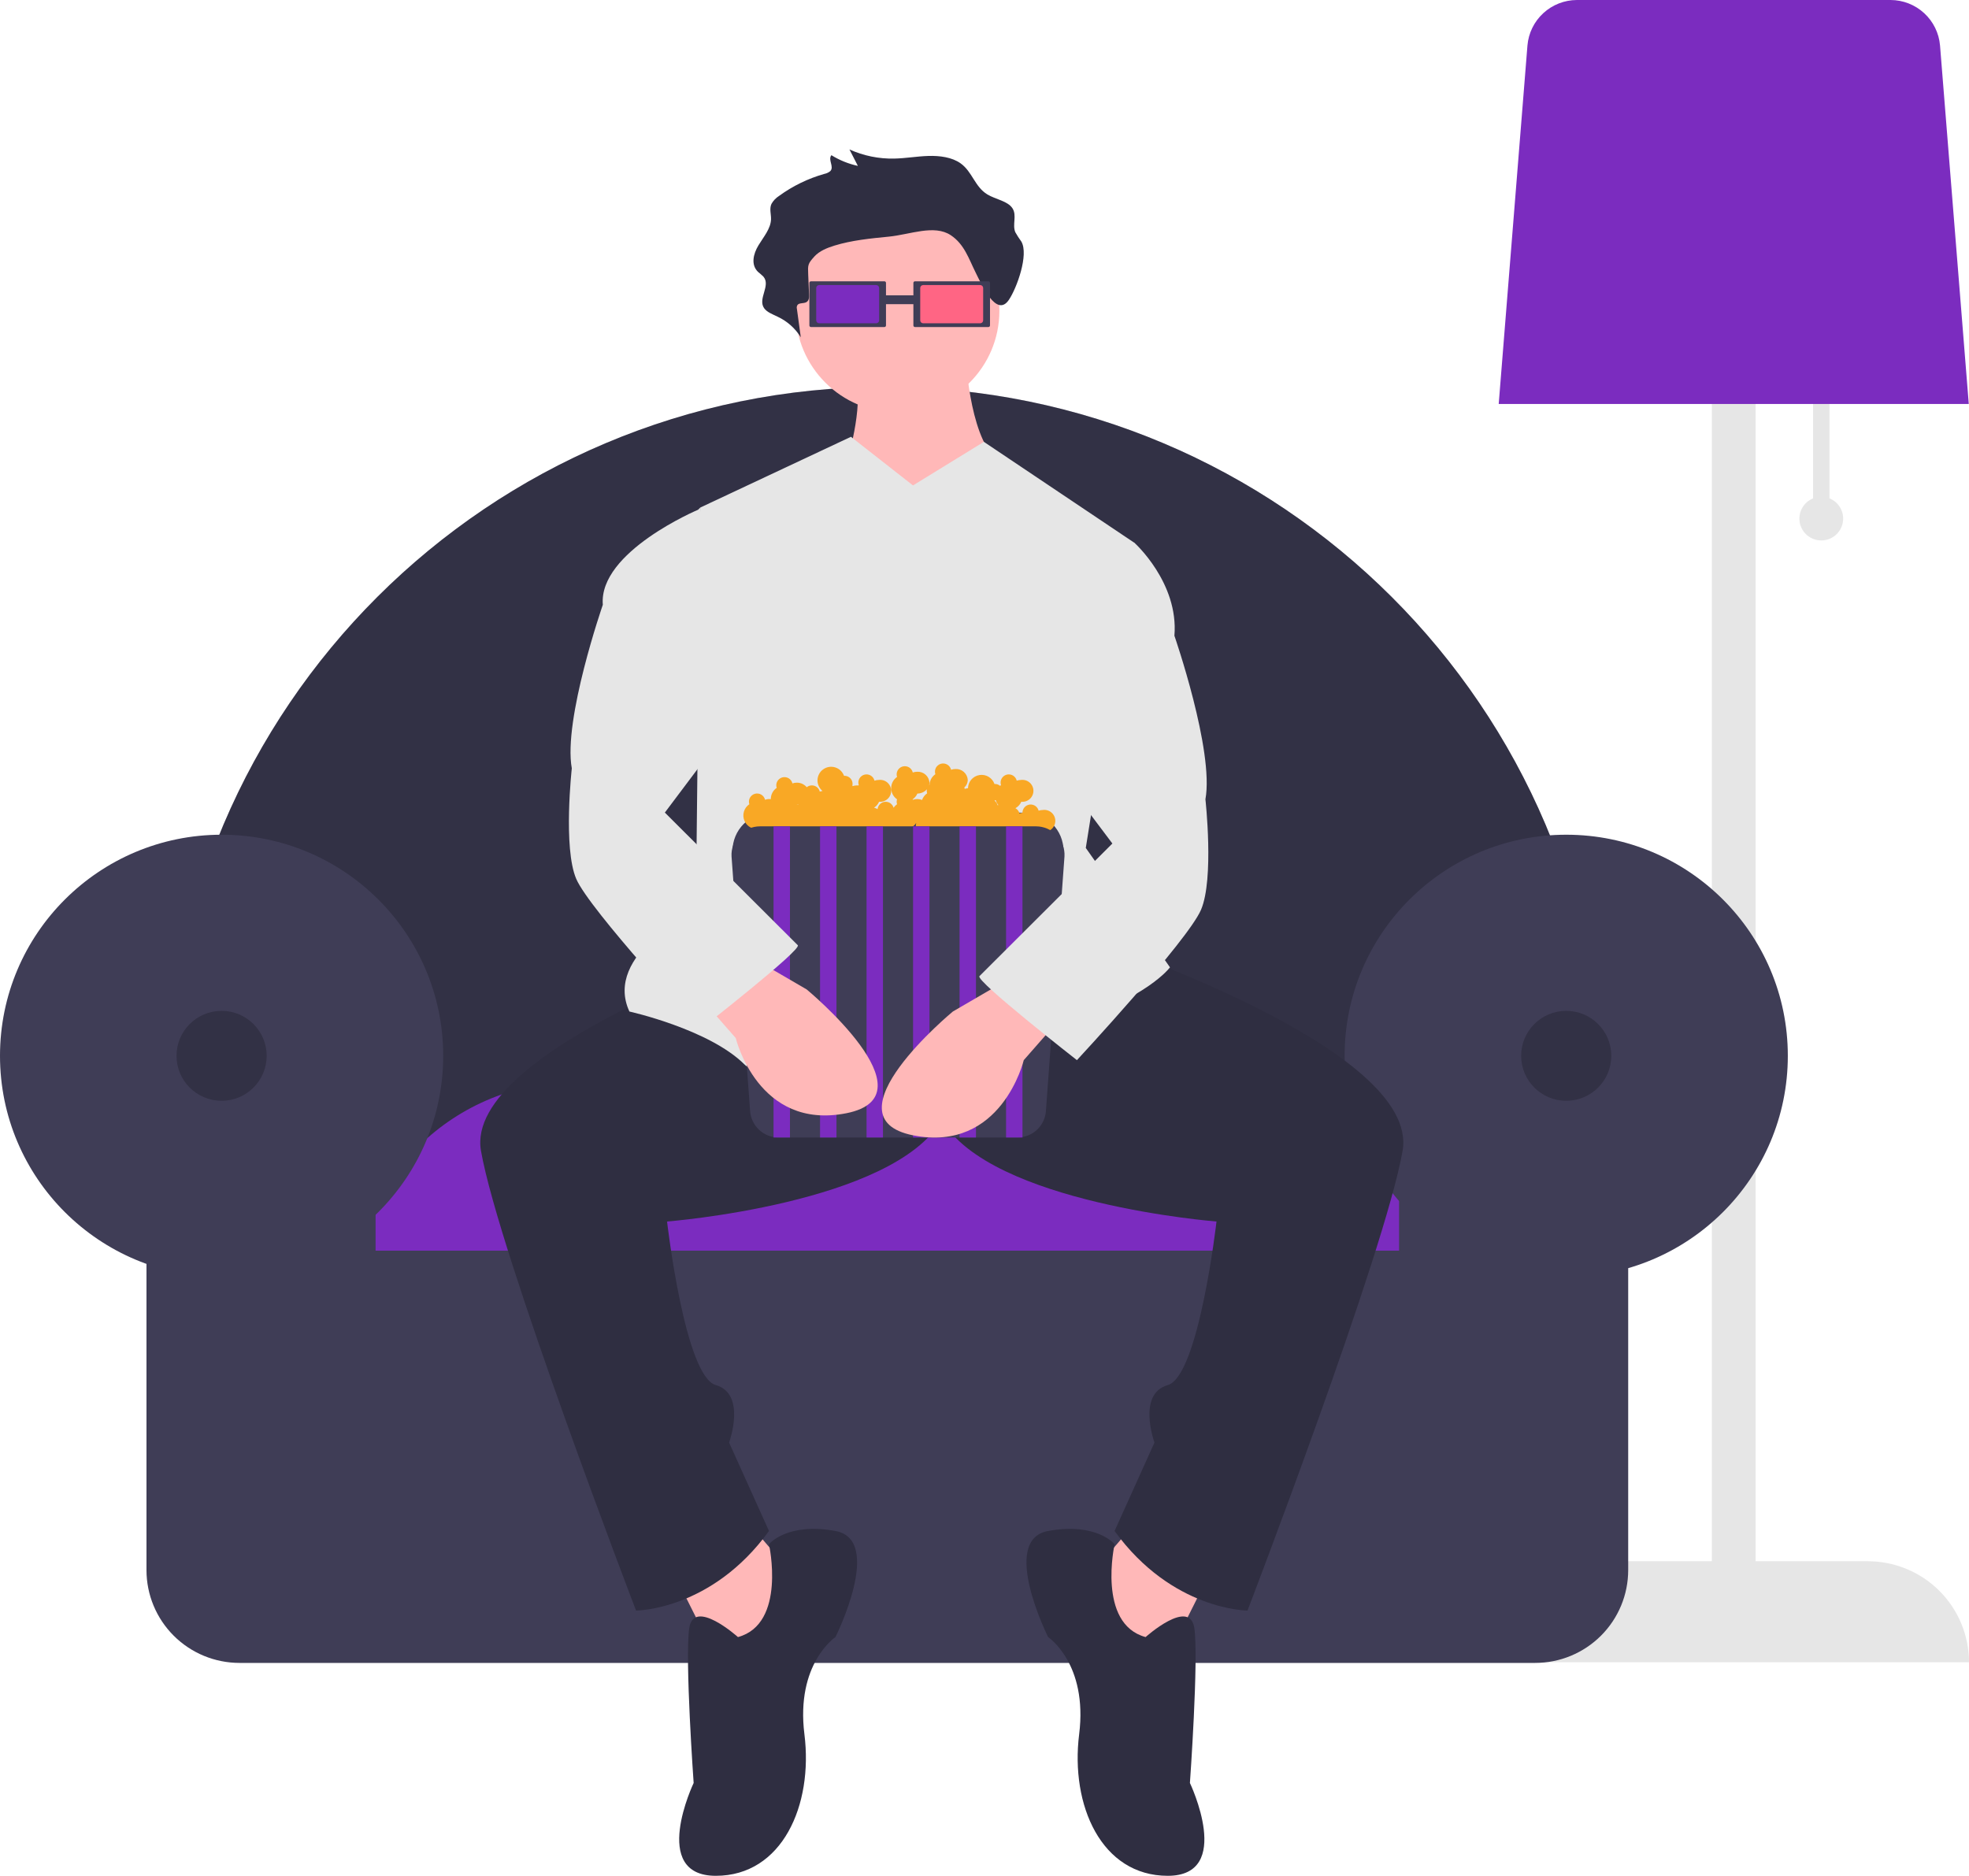 <svg width="444" height="423" viewBox="0 0 444 423" fill="none" xmlns="http://www.w3.org/2000/svg">
<g clip-path="url(#clip0_194_559)">
<path d="M412.54 112.382V88.631H408.839V112.382C407.777 112.81 406.898 113.594 406.352 114.598C405.806 115.602 405.627 116.765 405.845 117.887C406.064 119.008 406.667 120.019 407.551 120.746C408.434 121.473 409.544 121.87 410.689 121.87C411.835 121.87 412.944 121.473 413.828 120.746C414.712 120.019 415.315 119.008 415.533 117.887C415.752 116.765 415.573 115.602 415.027 114.598C414.481 113.594 413.602 112.81 412.54 112.382Z" fill="#E6E6E6"/>
<path d="M421.176 352.064H395.885V45.547H386.015V352.064H360.723C357.726 352.064 354.758 352.653 351.989 353.798C349.22 354.942 346.704 356.62 344.584 358.734C342.465 360.849 340.784 363.36 339.637 366.122C338.49 368.885 337.899 371.847 337.899 374.837V374.838H444V374.837C444 371.847 443.41 368.885 442.263 366.122C441.116 363.359 439.434 360.849 437.315 358.734C435.196 356.62 432.679 354.942 429.91 353.798C427.141 352.653 424.173 352.064 421.176 352.064Z" fill="#E6E6E6"/>
<path d="M337.951 91.094H443.949L437.467 10.254C437.23 7.466 435.956 4.868 433.896 2.971C431.836 1.073 429.139 0.013 426.335 0H355.564C352.761 0.013 350.063 1.073 348.003 2.971C345.943 4.868 344.669 7.466 344.432 10.254L337.951 91.094Z" fill="#7B2CBF"/>
<path d="M37.689 281.611H361.221V248.654C361.221 159.654 288.653 87.247 199.455 87.247C110.257 87.247 37.689 159.654 37.689 248.654V281.611Z" fill="#3F3D56"/>
<path opacity="0.2" d="M37.689 281.611H361.221V248.654C361.221 159.654 288.653 87.247 199.455 87.247C110.257 87.247 37.689 159.654 37.689 248.654V281.611Z" fill="black"/>
<path d="M79.62 293.02H328.606C328.37 279.95 323.004 267.493 313.661 258.328C304.319 249.163 291.746 244.021 278.644 244.006H129.582C116.481 244.021 103.908 249.163 94.565 258.328C85.223 267.493 79.857 279.95 79.62 293.02Z" fill="#7B2CBF"/>
<path d="M49.97 287.95C77.567 287.95 99.939 265.627 99.939 238.091C99.939 210.554 77.567 188.232 49.97 188.232C22.372 188.232 0 210.554 0 238.091C0 265.627 22.372 287.95 49.97 287.95Z" fill="#3F3D56"/>
<path d="M353.175 287.95C380.773 287.95 403.145 265.627 403.145 238.091C403.145 210.554 380.773 188.232 353.175 188.232C325.578 188.232 303.205 210.554 303.205 238.091C303.205 265.627 325.578 287.95 353.175 287.95Z" fill="#3F3D56"/>
<path d="M315.486 263.443V282.034H84.694V263.443H33.031V354.058C33.031 359.61 35.241 364.934 39.176 368.86C43.11 372.786 48.447 374.991 54.011 374.991H346.169C348.925 374.991 351.653 374.45 354.198 373.398C356.744 372.346 359.057 370.804 361.005 368.86C362.953 366.916 364.498 364.609 365.553 362.069C366.607 359.529 367.15 356.807 367.15 354.058V263.443H315.486Z" fill="#3F3D56"/>
<path opacity="0.2" d="M49.97 248.231C55.583 248.231 60.133 243.691 60.133 238.091C60.133 232.49 55.583 227.95 49.97 227.95C44.356 227.95 39.806 232.49 39.806 238.091C39.806 243.691 44.356 248.231 49.97 248.231Z" fill="black"/>
<path opacity="0.2" d="M353.175 248.231C358.788 248.231 363.338 243.691 363.338 238.091C363.338 232.49 358.788 227.95 353.175 227.95C347.562 227.95 343.012 232.49 343.012 238.091C343.012 243.691 347.562 248.231 353.175 248.231Z" fill="black"/>
<path d="M217.863 81.551C217.863 81.551 218.862 100.493 225.856 104.48C232.85 108.468 225.856 135.385 225.856 135.385L192.884 136.382L190.886 104.48C190.886 104.48 194.882 91.52 192.884 85.539C190.886 79.557 217.863 81.551 217.863 81.551Z" fill="#FFB8B8"/>
<path d="M254.831 344.741L242.842 358.698L261.826 376.643L271.817 356.704L254.831 344.741Z" fill="#FFB8B8"/>
<path d="M169.904 344.741L181.894 358.698L162.909 376.643L152.918 356.704L169.904 344.741Z" fill="#FFB8B8"/>
<path d="M248.337 212.647C248.337 212.647 320.275 236.574 316.279 259.503C312.282 282.433 281.309 363.184 281.309 363.184C281.309 363.184 264.323 363.184 251.334 345.239L260.326 325.301C260.326 325.301 256.33 314.334 263.324 312.34C270.318 310.347 274.314 275.454 274.314 275.454C274.314 275.454 223.358 271.466 212.367 252.525L192.385 204.672L248.337 212.647Z" fill="#2F2E41"/>
<path d="M176.398 212.647C176.398 212.647 104.46 236.574 108.456 259.503C112.453 282.433 143.426 363.184 143.426 363.184C143.426 363.184 160.412 363.184 173.401 345.239L164.408 325.301C164.408 325.301 168.405 314.334 161.411 312.34C154.417 310.347 150.42 275.454 150.42 275.454C150.42 275.454 201.377 271.466 212.367 252.525L232.35 204.672L176.398 212.647Z" fill="#2F2E41"/>
<path d="M258.328 369.166C258.328 369.166 268.32 360.193 269.319 367.172C270.318 374.15 268.32 402.064 268.32 402.064C268.32 402.064 278.311 423 263.324 423C248.337 423 241.343 407.049 243.341 391.098C245.339 375.147 236.347 369.166 236.347 369.166C236.347 369.166 225.356 347.233 236.347 345.239C247.338 343.245 251.334 348.23 251.334 348.23C251.334 348.23 247.338 366.175 258.328 369.166Z" fill="#2F2E41"/>
<path d="M166.407 369.166C166.407 369.166 156.415 360.193 155.416 367.172C154.417 374.15 156.415 402.064 156.415 402.064C156.415 402.064 146.424 423 161.411 423C176.398 423 183.392 407.049 181.394 391.098C179.396 375.147 188.388 369.166 188.388 369.166C188.388 369.166 199.379 347.233 188.388 345.239C177.397 343.245 173.401 348.23 173.401 348.23C173.401 348.23 177.397 366.175 166.407 369.166Z" fill="#2F2E41"/>
<path d="M202.376 93.016C215.068 93.016 225.356 82.75 225.356 70.087C225.356 57.423 215.068 47.157 202.376 47.157C189.684 47.157 179.396 57.423 179.396 70.087C179.396 82.75 189.684 93.016 202.376 93.016Z" fill="#FFB8B8"/>
<path d="M205.873 109.465L191.885 98.499L157.914 114.45L156.915 205.171C156.915 205.171 135.933 215.14 141.928 228.1C141.928 228.1 159.912 232.088 167.906 240.063C175.899 248.039 220.86 237.072 239.844 231.091C258.828 225.109 263.824 218.131 263.824 218.131L244.84 191.214L255.83 122.425L221.863 99.639L205.873 109.465Z" fill="#E6E6E6"/>
<path d="M230.314 54.48C229.814 53.802 229.356 53.093 228.944 52.358C228.232 50.627 229.357 48.586 228.306 46.969C227.232 45.319 224.507 44.971 222.652 43.849C219.796 42.122 219.276 38.732 216.6 36.828C214.671 35.457 211.921 35.087 209.344 35.166C206.768 35.244 204.225 35.709 201.647 35.76C198.167 35.837 194.715 35.133 191.545 33.698L193.446 37.41C191.333 36.951 189.314 36.134 187.476 34.996C186.635 36.037 188.174 37.617 187.22 38.593C186.829 38.908 186.366 39.122 185.873 39.217C182.204 40.257 178.75 41.938 175.671 44.183C174.958 44.635 174.368 45.256 173.954 45.991C173.459 47.087 173.898 48.298 173.861 49.463C173.792 51.581 172.172 53.428 171.022 55.335C169.872 57.243 169.252 59.717 170.957 61.336C171.372 61.665 171.769 62.014 172.148 62.384C173.857 64.395 170.833 67.34 172.29 69.474C172.923 70.4 174.221 70.869 175.348 71.417C177.508 72.424 179.325 74.04 180.576 76.066L179.699 69.647C179.653 69.488 179.645 69.321 179.675 69.159C179.706 68.996 179.774 68.844 179.874 68.712C180.298 68.28 181.187 68.452 181.773 68.166C182.418 67.852 182.467 67.13 182.441 66.526L182.244 61.866C182.155 59.77 182.13 59.492 183.677 57.801C184.758 56.619 186.458 55.906 188.165 55.382C192.067 54.184 196.263 53.769 200.411 53.364C205.229 52.894 210.653 50.562 214.394 53.038C217.456 55.065 218.474 58.396 219.95 61.351C221.276 64.007 224.68 71.827 227.513 67.594C229.293 64.936 232.015 57.44 230.314 54.48Z" fill="#2F2E41"/>
<path d="M206.321 63.435C206.227 63.435 206.136 63.473 206.069 63.539C206.002 63.606 205.964 63.697 205.964 63.791V73.391C205.964 73.486 206.002 73.576 206.069 73.643C206.136 73.71 206.227 73.747 206.321 73.747H222.884C222.978 73.747 223.069 73.71 223.136 73.643C223.203 73.576 223.241 73.486 223.241 73.391V63.791C223.241 63.697 223.203 63.606 223.136 63.539C223.069 63.473 222.978 63.435 222.884 63.435L206.321 63.435Z" fill="#3F3D56"/>
<path d="M208.172 64.282C207.996 64.282 207.827 64.352 207.702 64.476C207.577 64.601 207.507 64.77 207.507 64.946V72.237C207.507 72.413 207.577 72.582 207.702 72.706C207.827 72.831 207.996 72.901 208.172 72.901H221.033C221.209 72.901 221.378 72.831 221.503 72.706C221.628 72.582 221.698 72.413 221.698 72.237V64.946C221.698 64.77 221.628 64.601 221.503 64.476C221.378 64.352 221.209 64.282 221.033 64.282H208.172Z" fill="#FF6584"/>
<path d="M206.507 66.597H197.88V68.591H206.507V66.597Z" fill="#3F3D56"/>
<path d="M182.867 63.435C182.773 63.435 182.682 63.473 182.615 63.539C182.548 63.606 182.511 63.697 182.51 63.791V73.391C182.511 73.486 182.548 73.576 182.615 73.643C182.682 73.71 182.773 73.747 182.867 73.747H199.43C199.525 73.747 199.616 73.71 199.683 73.643C199.749 73.576 199.787 73.486 199.787 73.391V63.791C199.787 63.697 199.749 63.606 199.683 63.539C199.616 63.473 199.525 63.435 199.43 63.435L182.867 63.435Z" fill="#3F3D56"/>
<path d="M184.719 64.282C184.542 64.282 184.373 64.352 184.248 64.476C184.123 64.601 184.053 64.77 184.053 64.946V72.237C184.053 72.413 184.123 72.582 184.248 72.706C184.373 72.831 184.542 72.901 184.719 72.901H197.579C197.756 72.901 197.925 72.831 198.05 72.706C198.174 72.582 198.244 72.413 198.245 72.237V64.946C198.244 64.77 198.174 64.601 198.05 64.476C197.925 64.352 197.756 64.282 197.579 64.282H184.719Z" fill="#7B2CBF"/>
<path d="M173.813 183.264H231.182C233.472 183.264 235.669 184.172 237.288 185.788C238.908 187.404 239.818 189.596 239.818 191.881H165.177C165.177 189.596 166.087 187.404 167.707 185.788C169.326 184.172 171.523 183.264 173.813 183.264Z" fill="#3F3D56"/>
<path d="M235.191 182.649C234.856 182.65 234.522 182.707 234.205 182.816C234.096 182.379 233.831 181.997 233.459 181.742C233.087 181.487 232.634 181.376 232.186 181.431C231.738 181.486 231.326 181.703 231.027 182.041C230.729 182.379 230.564 182.814 230.565 183.264C230.565 183.273 230.567 183.282 230.567 183.291C230.336 183.313 230.108 183.36 229.887 183.432C229.824 183.183 229.711 182.95 229.553 182.748C229.396 182.545 229.198 182.378 228.972 182.255C229.565 181.928 230.034 181.416 230.307 180.798C230.654 180.832 231.004 180.793 231.335 180.683C231.666 180.574 231.969 180.396 232.226 180.161C232.484 179.926 232.688 179.64 232.827 179.321C232.966 179.002 233.036 178.657 233.032 178.31C233.029 177.962 232.952 177.619 232.806 177.303C232.661 176.987 232.451 176.705 232.189 176.475C231.927 176.246 231.619 176.074 231.286 175.971C230.954 175.868 230.603 175.837 230.257 175.878C229.921 175.88 229.587 175.936 229.27 176.046C229.213 175.804 229.108 175.576 228.96 175.375C228.812 175.175 228.625 175.007 228.411 174.881C228.196 174.755 227.958 174.673 227.711 174.641C227.464 174.609 227.213 174.628 226.973 174.695C226.733 174.763 226.509 174.878 226.316 175.035C226.122 175.191 225.962 175.385 225.845 175.604C225.728 175.824 225.657 176.065 225.636 176.313C225.616 176.56 225.645 176.81 225.724 177.046C225.65 177.097 225.581 177.155 225.512 177.212C225.163 176.912 224.71 176.762 224.251 176.793C224.014 176.113 223.544 175.538 222.925 175.169C222.306 174.8 221.576 174.66 220.864 174.774C220.151 174.888 219.502 175.248 219.029 175.792C218.556 176.335 218.29 177.028 218.278 177.747C218.03 177.767 217.786 177.815 217.55 177.892C217.523 177.788 217.488 177.686 217.443 177.588C217.687 177.374 217.882 177.111 218.018 176.816C218.153 176.522 218.224 176.202 218.228 175.878C218.184 175.185 217.868 174.537 217.348 174.076C216.828 173.615 216.147 173.378 215.452 173.416C215.116 173.418 214.783 173.474 214.465 173.584C214.408 173.342 214.303 173.114 214.155 172.913C214.007 172.713 213.821 172.545 213.606 172.419C213.391 172.293 213.153 172.211 212.906 172.179C212.659 172.147 212.408 172.166 212.168 172.233C211.928 172.301 211.705 172.416 211.511 172.573C211.317 172.729 211.157 172.923 211.04 173.142C210.923 173.362 210.852 173.603 210.832 173.851C210.811 174.099 210.841 174.348 210.919 174.584C210.531 174.853 210.21 175.208 209.981 175.621C209.752 176.034 209.622 176.494 209.601 176.965C209.574 176.988 209.545 177.007 209.52 177.032C209.566 176.856 209.59 176.675 209.592 176.494C209.548 175.801 209.232 175.153 208.712 174.692C208.192 174.231 207.51 173.993 206.816 174.032C206.48 174.033 206.147 174.09 205.829 174.199C205.772 173.957 205.667 173.729 205.519 173.529C205.371 173.329 205.184 173.16 204.97 173.034C204.755 172.908 204.517 172.827 204.27 172.795C204.023 172.763 203.772 172.781 203.532 172.849C203.292 172.917 203.068 173.032 202.875 173.188C202.681 173.344 202.521 173.538 202.404 173.758C202.287 173.978 202.216 174.218 202.196 174.466C202.175 174.714 202.204 174.963 202.283 175.199C201.873 175.482 201.539 175.859 201.307 176.299C201.076 176.739 200.955 177.228 200.955 177.725C200.955 178.221 201.076 178.71 201.307 179.15C201.539 179.59 201.873 179.967 202.283 180.25C202.158 180.607 202.158 180.997 202.283 181.354C201.974 181.57 201.706 181.839 201.494 182.149C201.379 181.736 201.124 181.376 200.771 181.131C200.418 180.886 199.991 180.772 199.562 180.809C199.134 180.846 198.732 181.031 198.427 181.333C198.122 181.634 197.932 182.033 197.89 182.46C197.643 182.316 197.376 182.208 197.097 182.14C197.597 181.811 197.99 181.345 198.23 180.798C198.577 180.832 198.927 180.793 199.258 180.683C199.588 180.574 199.892 180.396 200.149 180.161C200.407 179.926 200.611 179.64 200.75 179.321C200.889 179.002 200.959 178.657 200.955 178.31C200.952 177.962 200.875 177.619 200.729 177.303C200.584 176.987 200.374 176.705 200.112 176.475C199.85 176.246 199.542 176.074 199.209 175.971C198.877 175.868 198.526 175.837 198.18 175.878C197.844 175.88 197.51 175.936 197.193 176.046C197.136 175.804 197.031 175.576 196.883 175.375C196.735 175.175 196.548 175.007 196.334 174.881C196.119 174.755 195.881 174.673 195.634 174.641C195.387 174.609 195.136 174.628 194.896 174.695C194.656 174.763 194.432 174.878 194.239 175.035C194.045 175.191 193.885 175.385 193.768 175.604C193.651 175.824 193.58 176.065 193.559 176.313C193.539 176.56 193.568 176.81 193.647 177.046C193.607 177.073 193.572 177.106 193.533 177.135C193.437 177.126 193.344 177.109 193.245 177.109C192.909 177.111 192.576 177.167 192.258 177.277C192.246 177.23 192.227 177.187 192.212 177.142C192.272 176.868 192.267 176.584 192.198 176.312C192.129 176.04 191.998 175.788 191.815 175.575C191.632 175.363 191.402 175.195 191.143 175.086C190.884 174.977 190.604 174.929 190.323 174.946C190.163 174.5 189.901 174.097 189.558 173.768C189.215 173.44 188.801 173.195 188.348 173.053C187.894 172.91 187.414 172.875 186.944 172.948C186.475 173.022 186.029 173.203 185.641 173.477C185.253 173.751 184.934 174.112 184.709 174.529C184.484 174.947 184.359 175.411 184.343 175.885C184.328 176.359 184.422 176.83 184.62 177.261C184.817 177.693 185.111 178.073 185.48 178.372C185.268 178.396 185.059 178.442 184.856 178.508C184.783 178.208 184.635 177.931 184.426 177.703C184.217 177.475 183.954 177.304 183.66 177.205C183.367 177.106 183.054 177.083 182.749 177.138C182.445 177.193 182.159 177.323 181.918 177.518C181.643 177.192 181.299 176.931 180.911 176.754C180.523 176.577 180.1 176.488 179.674 176.494C179.338 176.495 179.004 176.552 178.687 176.661C178.63 176.419 178.525 176.191 178.377 175.991C178.229 175.791 178.042 175.622 177.828 175.496C177.613 175.37 177.375 175.289 177.128 175.257C176.881 175.225 176.63 175.243 176.39 175.311C176.15 175.379 175.926 175.494 175.733 175.65C175.539 175.806 175.379 176 175.262 176.22C175.145 176.439 175.074 176.68 175.053 176.928C175.033 177.176 175.062 177.425 175.141 177.661C174.731 177.944 174.397 178.321 174.166 178.761C173.934 179.201 173.813 179.69 173.813 180.187C173.813 180.196 173.816 180.205 173.816 180.214C173.379 180.148 172.932 180.196 172.518 180.354C172.461 180.112 172.356 179.884 172.208 179.684C172.061 179.484 171.874 179.315 171.659 179.189C171.444 179.063 171.206 178.982 170.959 178.95C170.712 178.918 170.461 178.936 170.221 179.004C169.981 179.072 169.758 179.187 169.564 179.343C169.37 179.499 169.21 179.693 169.093 179.913C168.976 180.132 168.906 180.373 168.885 180.621C168.864 180.869 168.894 181.118 168.972 181.354C168.377 181.756 167.942 182.353 167.743 183.042C167.544 183.731 167.593 184.467 167.881 185.124C168.17 185.78 168.68 186.315 169.323 186.635C169.966 186.955 170.701 187.04 171.4 186.875C171.511 187.517 171.825 188.107 172.295 188.56C172.765 189.012 173.367 189.303 174.014 189.391C174.662 189.479 175.32 189.359 175.894 189.048C176.468 188.737 176.928 188.252 177.207 187.662C179.429 187.951 181.684 187.849 183.871 187.363C184.075 187.946 184.45 188.454 184.948 188.82C185.446 189.187 186.044 189.395 186.662 189.417C187.28 189.439 187.891 189.275 188.414 188.945C188.937 188.615 189.349 188.135 189.594 187.568C190.044 187.559 190.486 187.45 190.888 187.249C191.169 187.745 191.584 188.153 192.085 188.427C192.587 188.701 193.155 188.83 193.726 188.799C194.296 188.768 194.847 188.579 195.316 188.253C195.785 187.927 196.153 187.476 196.379 186.952C197.065 186.823 197.775 186.937 198.386 187.275C198.997 187.613 199.469 188.154 199.722 188.803C200.134 188.24 200.665 187.773 201.277 187.435C201.889 187.097 202.567 186.897 203.265 186.847C203.885 187.019 204.544 186.989 205.145 186.76C205.746 186.531 206.258 186.115 206.605 185.574C206.411 186.324 206.508 187.119 206.875 187.8C207.243 188.482 207.854 189 208.588 189.252C209.322 189.504 210.123 189.47 210.833 189.158C211.543 188.846 212.109 188.278 212.418 187.568C212.868 187.559 213.31 187.45 213.712 187.249C213.993 187.745 214.408 188.153 214.909 188.427C215.411 188.701 215.979 188.83 216.55 188.799C217.12 188.768 217.671 188.579 218.14 188.253C218.609 187.927 218.977 187.476 219.203 186.952C219.653 186.944 220.095 186.834 220.497 186.633C220.714 187.019 221.013 187.353 221.372 187.612C221.731 187.87 222.143 188.048 222.578 188.132C223.013 188.216 223.462 188.205 223.892 188.099C224.322 187.993 224.724 187.794 225.07 187.517C225.177 188.106 225.454 188.651 225.868 189.084C226.282 189.517 226.814 189.82 227.398 189.955C227.982 190.09 228.593 190.052 229.156 189.845C229.718 189.637 230.208 189.27 230.564 188.788C230.934 189.072 231.364 189.267 231.821 189.359C232.278 189.451 232.751 189.437 233.202 189.32C233.653 189.202 234.071 188.983 234.425 188.679C234.779 188.376 235.058 187.996 235.242 187.568C235.589 187.602 235.939 187.563 236.27 187.454C236.6 187.344 236.904 187.166 237.161 186.931C237.418 186.697 237.623 186.41 237.762 186.091C237.901 185.772 237.971 185.428 237.967 185.08C237.964 184.732 237.887 184.389 237.741 184.073C237.596 183.757 237.385 183.475 237.123 183.246C236.862 183.016 236.554 182.845 236.221 182.742C235.888 182.639 235.537 182.607 235.191 182.648L235.191 182.649ZM180.057 181.378C180.054 181.393 180.052 181.408 180.049 181.423C180.026 181.422 180.005 181.418 179.982 181.418C179.89 181.42 179.798 181.429 179.707 181.445C179.712 181.434 179.719 181.424 179.724 181.413C179.836 181.407 179.947 181.396 180.057 181.378ZM205.829 180.354C205.82 180.318 205.805 180.285 205.794 180.25C206.265 179.925 206.636 179.475 206.866 178.951C207.272 178.949 207.672 178.861 208.042 178.695C208.412 178.528 208.742 178.285 209.011 177.982C208.987 178.1 208.975 178.22 208.975 178.34C208.977 178.528 209.009 178.714 209.068 178.892C208.539 179.261 208.138 179.785 207.922 180.392C207.251 180.132 206.509 180.118 205.829 180.354V180.354ZM224.305 180.584C224.303 180.546 224.308 180.507 224.306 180.47C224.384 180.469 224.463 180.464 224.541 180.454C224.66 180.852 224.86 181.221 225.128 181.54C225.07 181.556 225.009 181.566 224.952 181.585C224.852 181.189 224.625 180.837 224.305 180.584Z" fill="#F9A825"/>
<path d="M171.391 186.342C170.516 186.342 169.65 186.52 168.847 186.864C168.043 187.209 167.318 187.714 166.716 188.348C166.114 188.981 165.648 189.731 165.346 190.55C165.044 191.369 164.912 192.242 164.959 193.113L169.136 250.426C169.225 252.068 169.941 253.615 171.137 254.746C172.334 255.878 173.92 256.509 175.568 256.508H229.427C231.076 256.509 232.662 255.878 233.858 254.746C235.055 253.615 235.771 252.068 235.859 250.426L240.036 193.113C240.083 192.242 239.952 191.369 239.65 190.55C239.348 189.731 238.881 188.981 238.279 188.348C237.678 187.714 236.953 187.209 236.149 186.864C235.345 186.52 234.479 186.342 233.604 186.342H171.391Z" fill="#3F3D56"/>
<path d="M178.132 186.342H174.43V256.508H178.132V186.342Z" fill="#7B2CBF"/>
<path d="M188.618 186.342H184.917V256.508H188.618V186.342Z" fill="#7B2CBF"/>
<path d="M199.105 186.342H195.404V256.508H199.105V186.342Z" fill="#7B2CBF"/>
<path d="M209.592 186.342H205.89V256.508H209.592V186.342Z" fill="#7B2CBF"/>
<path d="M220.078 186.342H216.377V256.508H220.078V186.342Z" fill="#7B2CBF"/>
<path d="M230.565 186.342H226.864V256.508H230.565V186.342Z" fill="#7B2CBF"/>
<path d="M226.855 221.122L214.865 228.1C214.865 228.1 185.89 252.026 205.873 256.014C225.856 260.002 230.852 239.066 230.852 239.066L237.846 231.091L226.855 221.122Z" fill="#FFB8B8"/>
<path d="M169.904 216.137L181.894 223.115C181.894 223.115 210.869 247.042 190.886 251.029C170.903 255.017 165.907 234.081 165.907 234.081L158.913 226.106L169.904 216.137Z" fill="#FFB8B8"/>
<path d="M242.841 121.428L255.83 122.425C255.83 122.425 265.822 131.398 264.823 143.361C264.823 143.361 273.815 169.281 271.817 180.247C271.817 180.247 273.815 198.192 270.818 205.17C267.82 212.149 242.841 239.066 242.841 239.066C242.841 239.066 219.861 221.121 220.86 220.124L250.835 190.216L235.847 170.278L242.841 121.428Z" fill="#E6E6E6"/>
<path d="M157.914 114.45L157.415 114.948C157.415 114.948 134.934 124.419 135.933 136.382C135.933 136.382 126.941 162.302 128.939 173.269C128.939 173.269 126.941 191.213 129.938 198.192C132.935 205.17 157.914 232.088 157.914 232.088C157.914 232.088 180.894 214.143 179.895 213.146L149.921 183.238L164.908 163.299L157.914 114.45Z" fill="#E6E6E6"/>
</g>
<defs>
<clipPath id="clip0_194_559">
<rect width="444" height="423" fill="white"/>
</clipPath>
</defs>
</svg>
